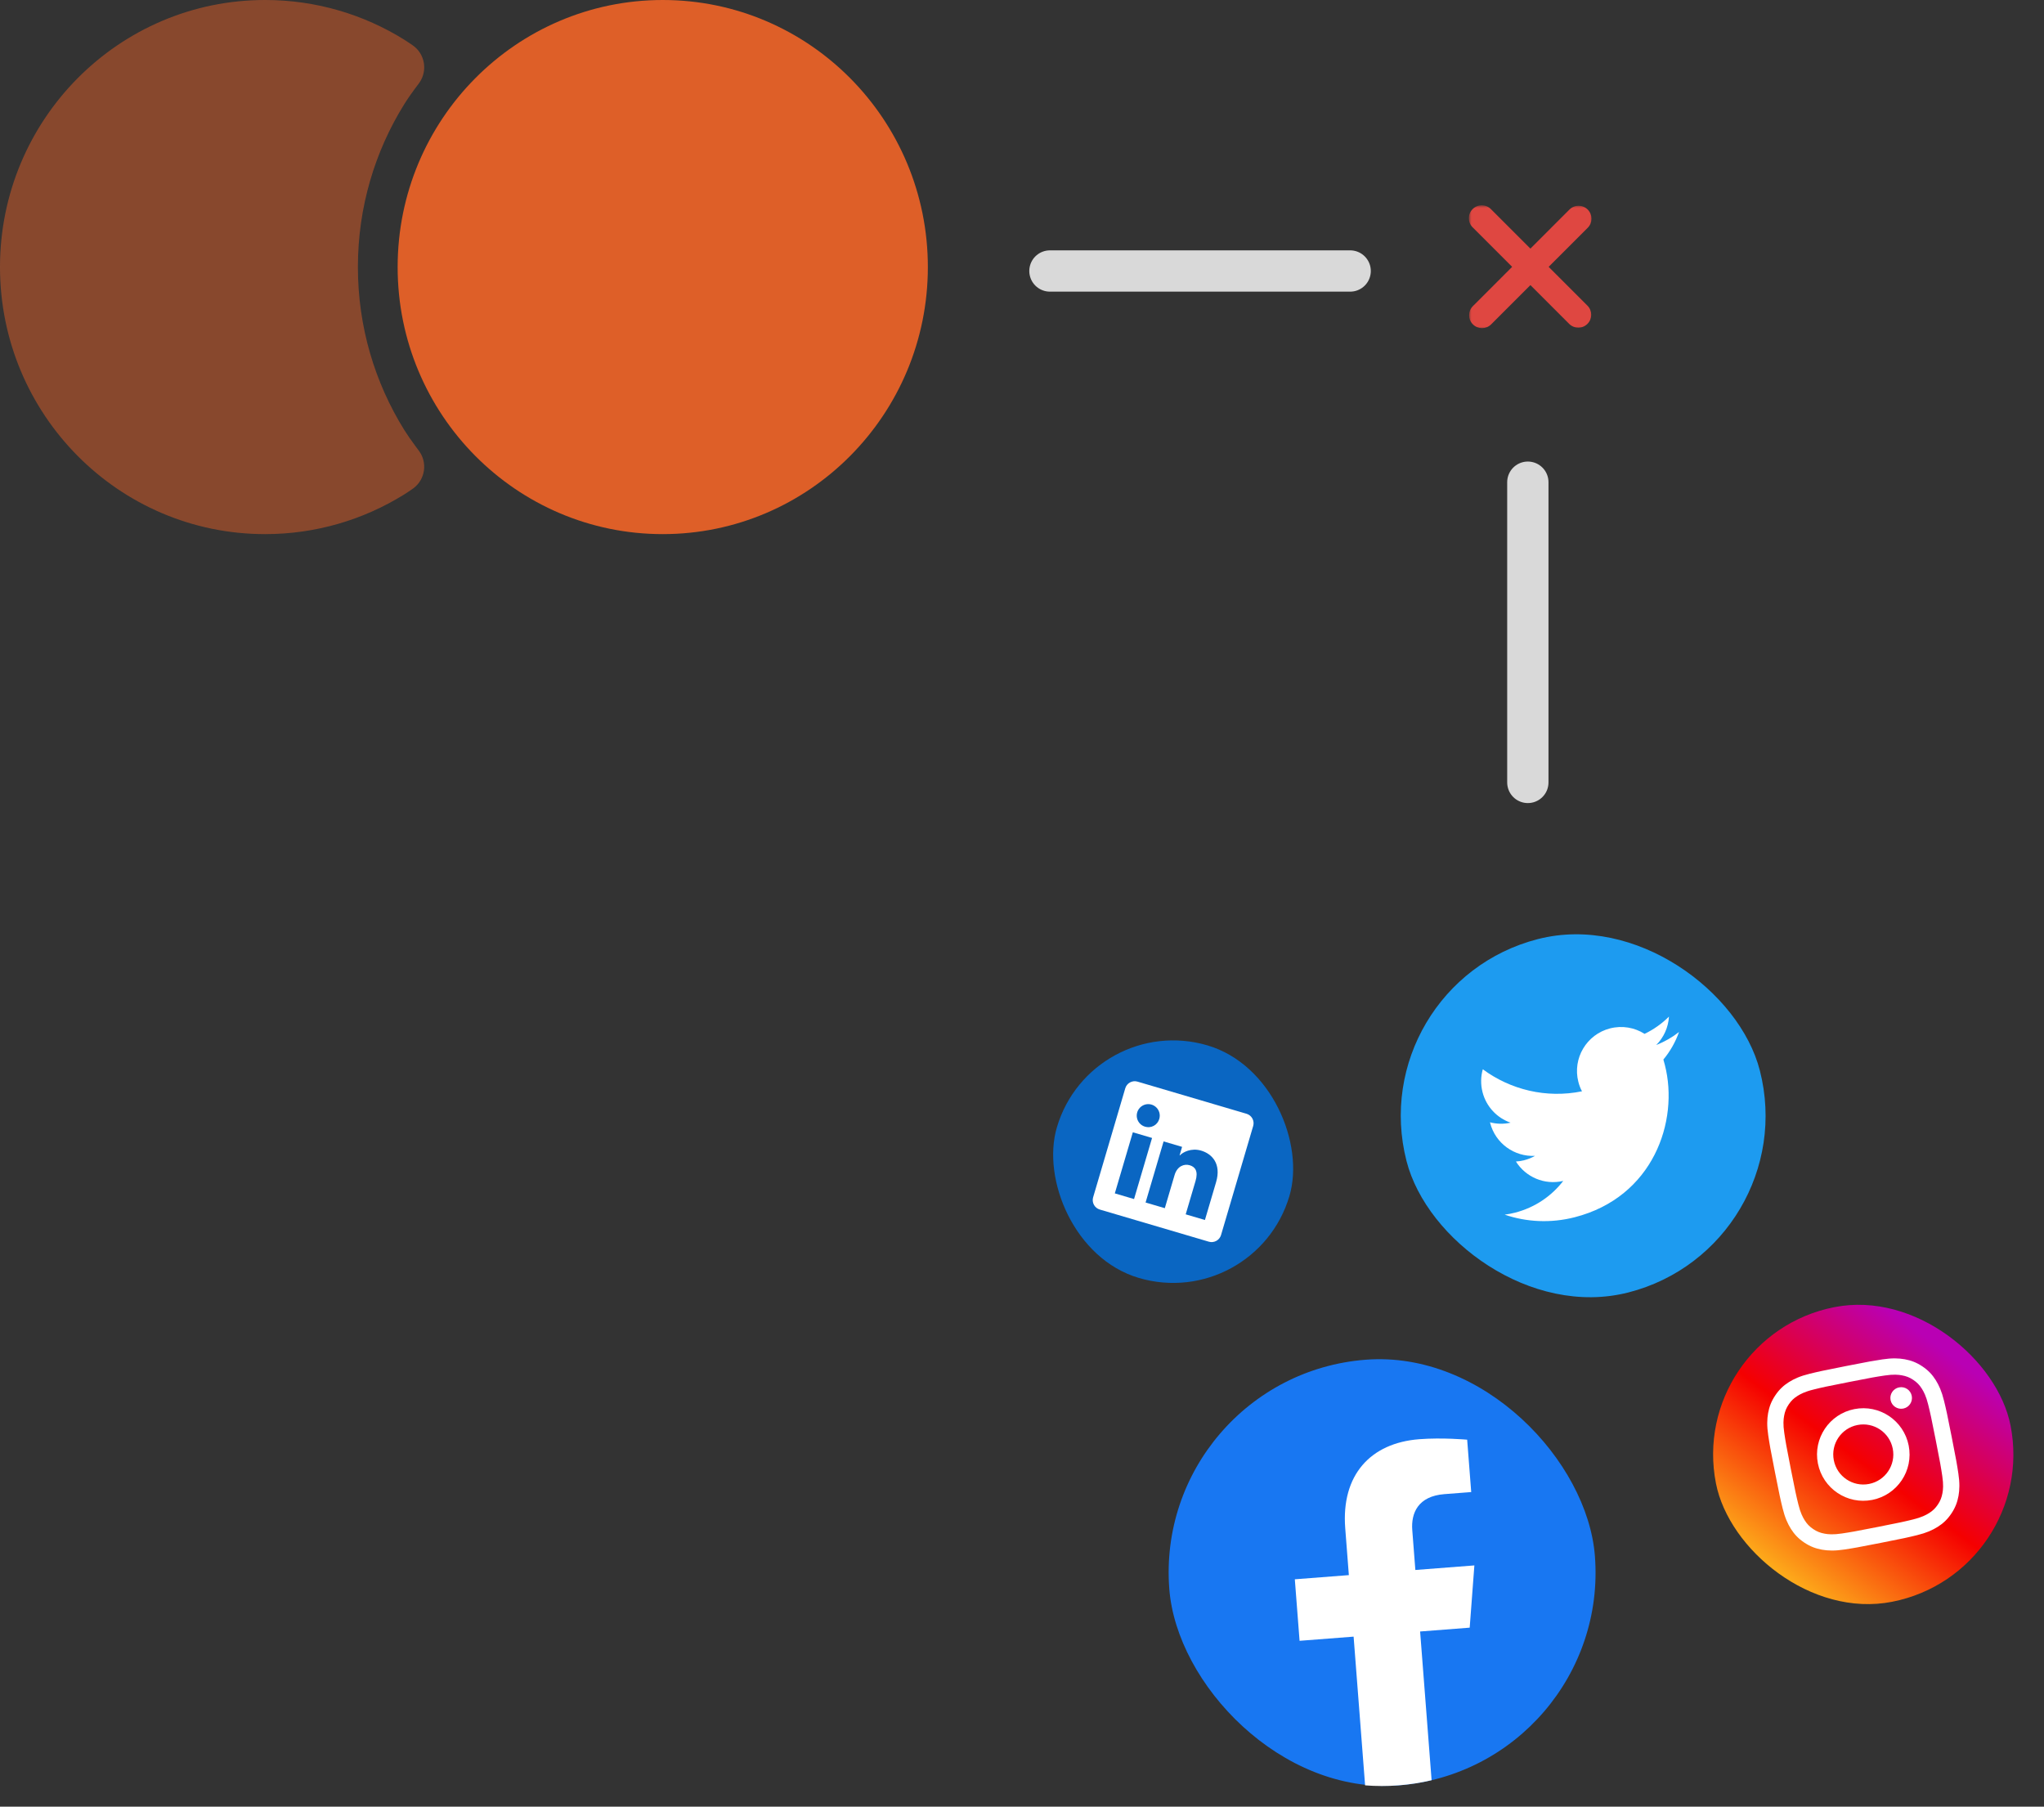 <svg width="396" height="350" viewBox="0 0 396 350" fill="none" xmlns="http://www.w3.org/2000/svg">
<rect x="0" y="0" width="396" height="350" fill="#333333" stroke="none"/>
<path opacity="0.5" fill-rule="evenodd" clip-rule="evenodd" d="M51.361 0C61.261 0 70.507 2.822 78.35 7.71C78.707 7.933 79.103 8.193 79.538 8.491L79.985 8.802C82.312 10.436 82.883 13.661 81.261 16.005L81.13 16.186C79.929 17.77 78.992 19.103 78.318 20.186C72.627 29.331 69.337 40.147 69.337 51.736C69.337 63.32 72.624 74.13 78.308 83.273C78.887 84.204 79.66 85.32 80.628 86.621L81.128 87.287C82.849 89.558 82.416 92.805 80.161 94.538L79.983 94.669C79.335 95.125 78.76 95.508 78.26 95.818C70.438 100.672 61.224 103.473 51.361 103.473C22.995 103.473 0 80.31 0 51.736C0 23.163 22.995 0 51.361 0Z" fill="#DE5F28"/>
<path fill-rule="evenodd" clip-rule="evenodd" d="M128.4 103.473C156.766 103.473 179.761 80.31 179.761 51.736C179.761 23.163 156.766 0 128.4 0C100.034 0 77.039 23.163 77.039 51.736C77.039 80.31 100.034 103.473 128.4 103.473Z" fill="#DE5F28"/>
<mask id="path-3-outside-1_19243_32133" maskUnits="userSpaceOnUse" x="284.574" y="39.773" width="24" height="24" fill="black">
<rect fill="white" x="284.574" y="39.773" width="24" height="24"/>
<path fill-rule="evenodd" clip-rule="evenodd" d="M288.135 41.212C287.549 40.626 286.599 40.626 286.014 41.212C285.428 41.798 285.428 42.747 286.014 43.333L294.377 51.696L286.064 60.009C285.478 60.595 285.478 61.544 286.064 62.13C286.65 62.716 287.6 62.716 288.185 62.13L296.498 53.818L304.719 62.038C305.304 62.624 306.254 62.624 306.84 62.038C307.426 61.453 307.426 60.503 306.84 59.917L298.619 51.696L306.891 43.425C307.476 42.839 307.476 41.889 306.891 41.304C306.305 40.718 305.355 40.718 304.769 41.304L296.498 49.575L288.135 41.212Z"/>
</mask>
<path fill-rule="evenodd" clip-rule="evenodd" d="M288.135 41.212C287.549 40.626 286.599 40.626 286.014 41.212C285.428 41.798 285.428 42.747 286.014 43.333L294.377 51.696L286.064 60.009C285.478 60.595 285.478 61.544 286.064 62.13C286.65 62.716 287.6 62.716 288.185 62.13L296.498 53.818L304.719 62.038C305.304 62.624 306.254 62.624 306.84 62.038C307.426 61.453 307.426 60.503 306.84 59.917L298.619 51.696L306.891 43.425C307.476 42.839 307.476 41.889 306.891 41.304C306.305 40.718 305.355 40.718 304.769 41.304L296.498 49.575L288.135 41.212Z" fill="#DF4741"/>
<path d="M286.014 41.212L286.721 41.919L286.721 41.919L286.014 41.212ZM288.135 41.212L288.842 40.505V40.505L288.135 41.212ZM286.014 43.333L286.721 42.626L286.014 43.333ZM294.377 51.696L295.084 52.403C295.271 52.216 295.377 51.961 295.377 51.696C295.377 51.431 295.271 51.177 295.084 50.989L294.377 51.696ZM286.064 60.009L285.357 59.302H285.357L286.064 60.009ZM286.064 62.13L286.771 61.423H286.771L286.064 62.13ZM288.185 62.13L287.478 61.423H287.478L288.185 62.13ZM296.498 53.818L297.205 53.11C296.815 52.72 296.181 52.72 295.791 53.11L296.498 53.818ZM298.619 51.696L297.912 50.989C297.522 51.38 297.522 52.013 297.912 52.403L298.619 51.696ZM296.498 49.575L295.791 50.282C296.181 50.672 296.815 50.672 297.205 50.282L296.498 49.575ZM286.721 41.919C286.916 41.724 287.233 41.724 287.428 41.919L288.842 40.505C287.866 39.528 286.283 39.528 285.306 40.505L286.721 41.919ZM286.721 42.626C286.525 42.431 286.525 42.114 286.721 41.919L285.306 40.505C284.33 41.481 284.33 43.064 285.306 44.04L286.721 42.626ZM295.084 50.989L286.721 42.626L285.306 44.04L293.67 52.403L295.084 50.989ZM286.771 60.716L295.084 52.403L293.67 50.989L285.357 59.302L286.771 60.716ZM286.771 61.423C286.576 61.228 286.576 60.911 286.771 60.716L285.357 59.302C284.381 60.278 284.381 61.861 285.357 62.837L286.771 61.423ZM287.478 61.423C287.283 61.618 286.966 61.618 286.771 61.423L285.357 62.837C286.333 63.813 287.916 63.813 288.893 62.837L287.478 61.423ZM295.791 53.11L287.478 61.423L288.893 62.837L297.205 54.525L295.791 53.11ZM305.426 61.331L297.205 53.11L295.791 54.525L304.012 62.745L305.426 61.331ZM306.133 61.331C305.938 61.526 305.621 61.526 305.426 61.331L304.012 62.745C304.988 63.722 306.571 63.722 307.547 62.745L306.133 61.331ZM306.133 60.624C306.328 60.819 306.328 61.136 306.133 61.331L307.547 62.745C308.523 61.769 308.523 60.186 307.547 59.21L306.133 60.624ZM297.912 52.403L306.133 60.624L307.547 59.21L299.326 50.989L297.912 52.403ZM306.183 42.718L297.912 50.989L299.326 52.403L307.598 44.132L306.183 42.718ZM306.183 42.011C306.379 42.206 306.379 42.523 306.183 42.718L307.598 44.132C308.574 43.156 308.574 41.573 307.598 40.597L306.183 42.011ZM305.476 42.011C305.672 41.816 305.988 41.816 306.183 42.011L307.598 40.597C306.621 39.62 305.038 39.62 304.062 40.597L305.476 42.011ZM297.205 50.282L305.476 42.011L304.062 40.597L295.791 48.868L297.205 50.282ZM287.428 41.919L295.791 50.282L297.205 48.868L288.842 40.505L287.428 41.919Z" fill="#DF4741" mask="url(#path-3-outside-1_19243_32133)"/>
<path d="M203.413 52.5L261.577 52.5" stroke="#D9D9D9" stroke-width="8" stroke-linecap="round" stroke-linejoin="round"/>
<path d="M296 93.413L296 151.577" stroke="#D9D9D9" stroke-width="8" stroke-linecap="round" stroke-linejoin="round"/>
<rect x="211.398" y="195.874" width="46.974" height="46.974" rx="23.487" transform="rotate(16.427 211.398 195.874)" fill="#0A66C2"/>
<path d="M241.499 215.767L220.376 209.539C219.891 209.396 219.369 209.452 218.925 209.694C218.48 209.936 218.151 210.344 218.008 210.829L211.78 231.952C211.637 232.437 211.693 232.959 211.935 233.403C212.176 233.847 212.585 234.177 213.07 234.32L234.193 240.548C234.678 240.691 235.2 240.635 235.644 240.393C236.088 240.152 236.418 239.743 236.561 239.258L242.789 218.135C242.932 217.65 242.876 217.128 242.634 216.684C242.392 216.24 241.984 215.91 241.499 215.767ZM219.709 232.288L215.983 231.19L219.473 219.355L223.198 220.453L219.709 232.288ZM221.816 218.263C221.394 218.136 221.02 217.887 220.739 217.547C220.459 217.208 220.285 216.792 220.24 216.354C220.196 215.916 220.282 215.474 220.488 215.084C220.694 214.695 221.011 214.375 221.399 214.166C221.786 213.956 222.227 213.866 222.666 213.907C223.105 213.948 223.522 214.118 223.864 214.396C224.206 214.673 224.458 215.046 224.589 215.467C224.72 215.888 224.723 216.338 224.598 216.76C224.518 217.044 224.382 217.31 224.198 217.54C224.014 217.771 223.786 217.962 223.526 218.102C223.266 218.242 222.981 218.329 222.688 218.356C222.394 218.384 222.098 218.353 221.816 218.263ZM233.439 236.347L229.715 235.249L231.621 228.784C232.183 226.877 231.546 226.049 230.5 225.741C229.395 225.415 228.065 225.929 227.561 227.639L225.669 234.056L221.943 232.958L225.433 221.122L229.016 222.178L228.532 223.818L228.581 223.832C229.155 223.21 230.781 222.337 232.704 222.904C234.782 223.517 236.664 225.413 235.599 229.027L233.439 236.347Z" fill="white"/>
<rect x="223.352" y="266.601" width="82.703" height="82.703" rx="41.352" transform="rotate(-4.419 223.352 266.601)" fill="#1877F2"/>
<path d="M284.736 315.321L285.642 303.262L274.208 304.146L273.61 296.415C273.358 293.154 274.707 289.85 279.828 289.454L285.03 289.052L284.246 278.906C284.246 278.906 279.465 278.466 274.956 278.814C265.534 279.542 259.824 285.727 260.622 296.058L261.324 305.142L250.856 305.951L251.777 317.868L262.245 317.059L264.472 345.871C266.599 346.039 268.762 346.042 270.952 345.872C273.143 345.703 275.28 345.368 277.356 344.875L275.129 316.063L284.736 315.321Z" fill="white"/>
<rect x="263.73" y="190.688" width="70.664" height="70.664" rx="35.332" transform="rotate(-14.362 263.73 190.688)" fill="#1D9BF0"/>
<path d="M305.08 235.811C320.26 231.924 325.34 217.22 322.549 206.319C322.457 205.959 322.365 205.6 322.26 205.262C323.571 203.686 324.601 201.872 325.289 199.927C323.983 200.955 322.506 201.807 320.881 202.442C322.33 200.977 323.218 199.035 323.339 196.943C321.989 198.292 320.401 199.428 318.615 200.287C316.697 199.064 314.304 198.619 311.925 199.228C307.373 200.393 304.623 205.036 305.788 209.589C305.955 210.239 306.185 210.855 306.493 211.414C299.542 212.829 292.626 211.099 287.273 207.145C286.882 208.539 286.835 210.065 287.221 211.571C287.953 214.429 290.056 216.589 292.658 217.492C291.297 217.804 289.934 217.751 288.664 217.42C288.673 217.454 288.681 217.488 288.69 217.523C289.715 221.527 293.406 224.12 297.386 223.922C296.749 224.285 296.04 224.576 295.287 224.769C294.756 224.905 294.23 224.985 293.69 225.014C295.575 228.033 299.231 229.631 302.859 228.775C300.601 231.706 297.378 233.935 293.511 234.926C292.843 235.096 292.184 235.229 291.512 235.31C295.728 236.747 300.425 237.003 305.08 235.811Z" fill="white"/>
<rect x="326.824" y="258.86" width="58.164" height="58.164" rx="29.082" transform="rotate(-11.153 326.824 258.86)" fill="url(#paint0_linear_19243_32133)"/>
<path d="M358.219 267.733C362.793 266.831 363.334 266.746 365.158 266.471C366.845 266.216 367.804 266.316 368.456 266.435C369.32 266.59 369.963 266.844 370.679 267.324C371.395 267.805 371.881 268.302 372.345 269.044C372.696 269.603 373.16 270.451 373.564 272.108C374.002 273.9 374.128 274.433 375.03 279.007C375.932 283.582 376.017 284.123 376.292 285.947C376.547 287.634 376.447 288.593 376.328 289.245C376.173 290.108 375.919 290.752 375.439 291.468C374.959 292.184 374.461 292.67 373.72 293.134C373.16 293.485 372.312 293.948 370.655 294.353C368.863 294.791 368.33 294.917 363.756 295.819C359.181 296.721 358.64 296.806 356.816 297.081C355.129 297.336 354.17 297.235 353.518 297.117C352.655 296.962 352.011 296.708 351.295 296.228C350.579 295.747 350.093 295.25 349.629 294.508C349.278 293.949 348.815 293.101 348.41 291.444C347.972 289.652 347.846 289.119 346.944 284.544C346.042 279.97 345.957 279.429 345.682 277.605C345.427 275.918 345.528 274.959 345.646 274.307C345.801 273.444 346.055 272.8 346.536 272.084C347.016 271.368 347.513 270.882 348.255 270.418C348.814 270.067 349.662 269.604 351.319 269.199C353.11 268.754 353.651 268.634 358.219 267.733ZM357.61 264.647C352.961 265.564 352.381 265.699 350.568 266.141C348.763 266.582 347.576 267.12 346.572 267.755C345.529 268.413 344.694 269.192 343.93 270.331C343.166 271.47 342.771 272.544 342.55 273.753C342.343 274.923 342.296 276.225 342.575 278.069C342.852 279.907 342.947 280.495 343.864 285.145C344.78 289.794 344.916 290.374 345.358 292.187C345.799 293.992 346.336 295.179 346.973 296.19C347.631 297.232 348.41 298.067 349.549 298.831C350.688 299.595 351.762 299.991 352.971 300.212C354.141 300.419 355.443 300.466 357.287 300.187C359.132 299.908 359.713 299.815 364.369 298.897C369.026 297.979 369.599 297.844 371.412 297.402C373.217 296.962 374.403 296.424 375.415 295.787C376.457 295.13 377.292 294.351 378.056 293.211C378.82 292.072 379.216 290.999 379.437 289.79C379.644 288.619 379.691 287.318 379.412 285.473C379.133 283.629 379.039 283.047 378.121 278.391C377.203 273.735 377.069 273.161 376.627 271.349C376.186 269.543 375.649 268.357 375.012 267.346C374.354 266.303 373.575 265.468 372.436 264.704C371.297 263.94 370.223 263.545 369.015 263.324C367.844 263.117 366.543 263.07 364.698 263.349C362.848 263.636 362.26 263.731 357.61 264.647Z" fill="white"/>
<path d="M359.256 272.981C354.403 273.937 351.237 278.65 352.195 283.51C353.153 288.37 357.864 291.53 362.724 290.572C367.584 289.613 370.744 284.902 369.786 280.042C368.828 275.182 364.116 272.022 359.256 272.981ZM362.115 287.479C358.961 288.101 355.901 286.049 355.279 282.895C354.658 279.741 356.71 276.681 359.863 276.06C363.017 275.438 366.077 277.49 366.699 280.644C367.32 283.798 365.269 286.857 362.115 287.479Z" fill="white"/>
<path d="M368.733 272.878C369.867 272.654 370.605 271.554 370.381 270.42C370.158 269.286 369.058 268.549 367.924 268.772C366.79 268.996 366.052 270.096 366.276 271.229C366.499 272.363 367.6 273.101 368.733 272.878Z" fill="white"/>
<defs>
<linearGradient id="paint0_linear_19243_32133" x1="313.136" y1="328.295" x2="397.807" y2="251.098" gradientUnits="userSpaceOnUse">
<stop stop-color="#FFD521"/>
<stop offset="0.21" stop-color="#FFD521"/>
<stop offset="0.501" stop-color="#F50000"/>
<stop offset="0.736" stop-color="#B900B4"/>
<stop offset="0.95" stop-color="#B900B4"/>
<stop offset="1" stop-color="#B900B4"/>
</linearGradient>
</defs>
</svg>
